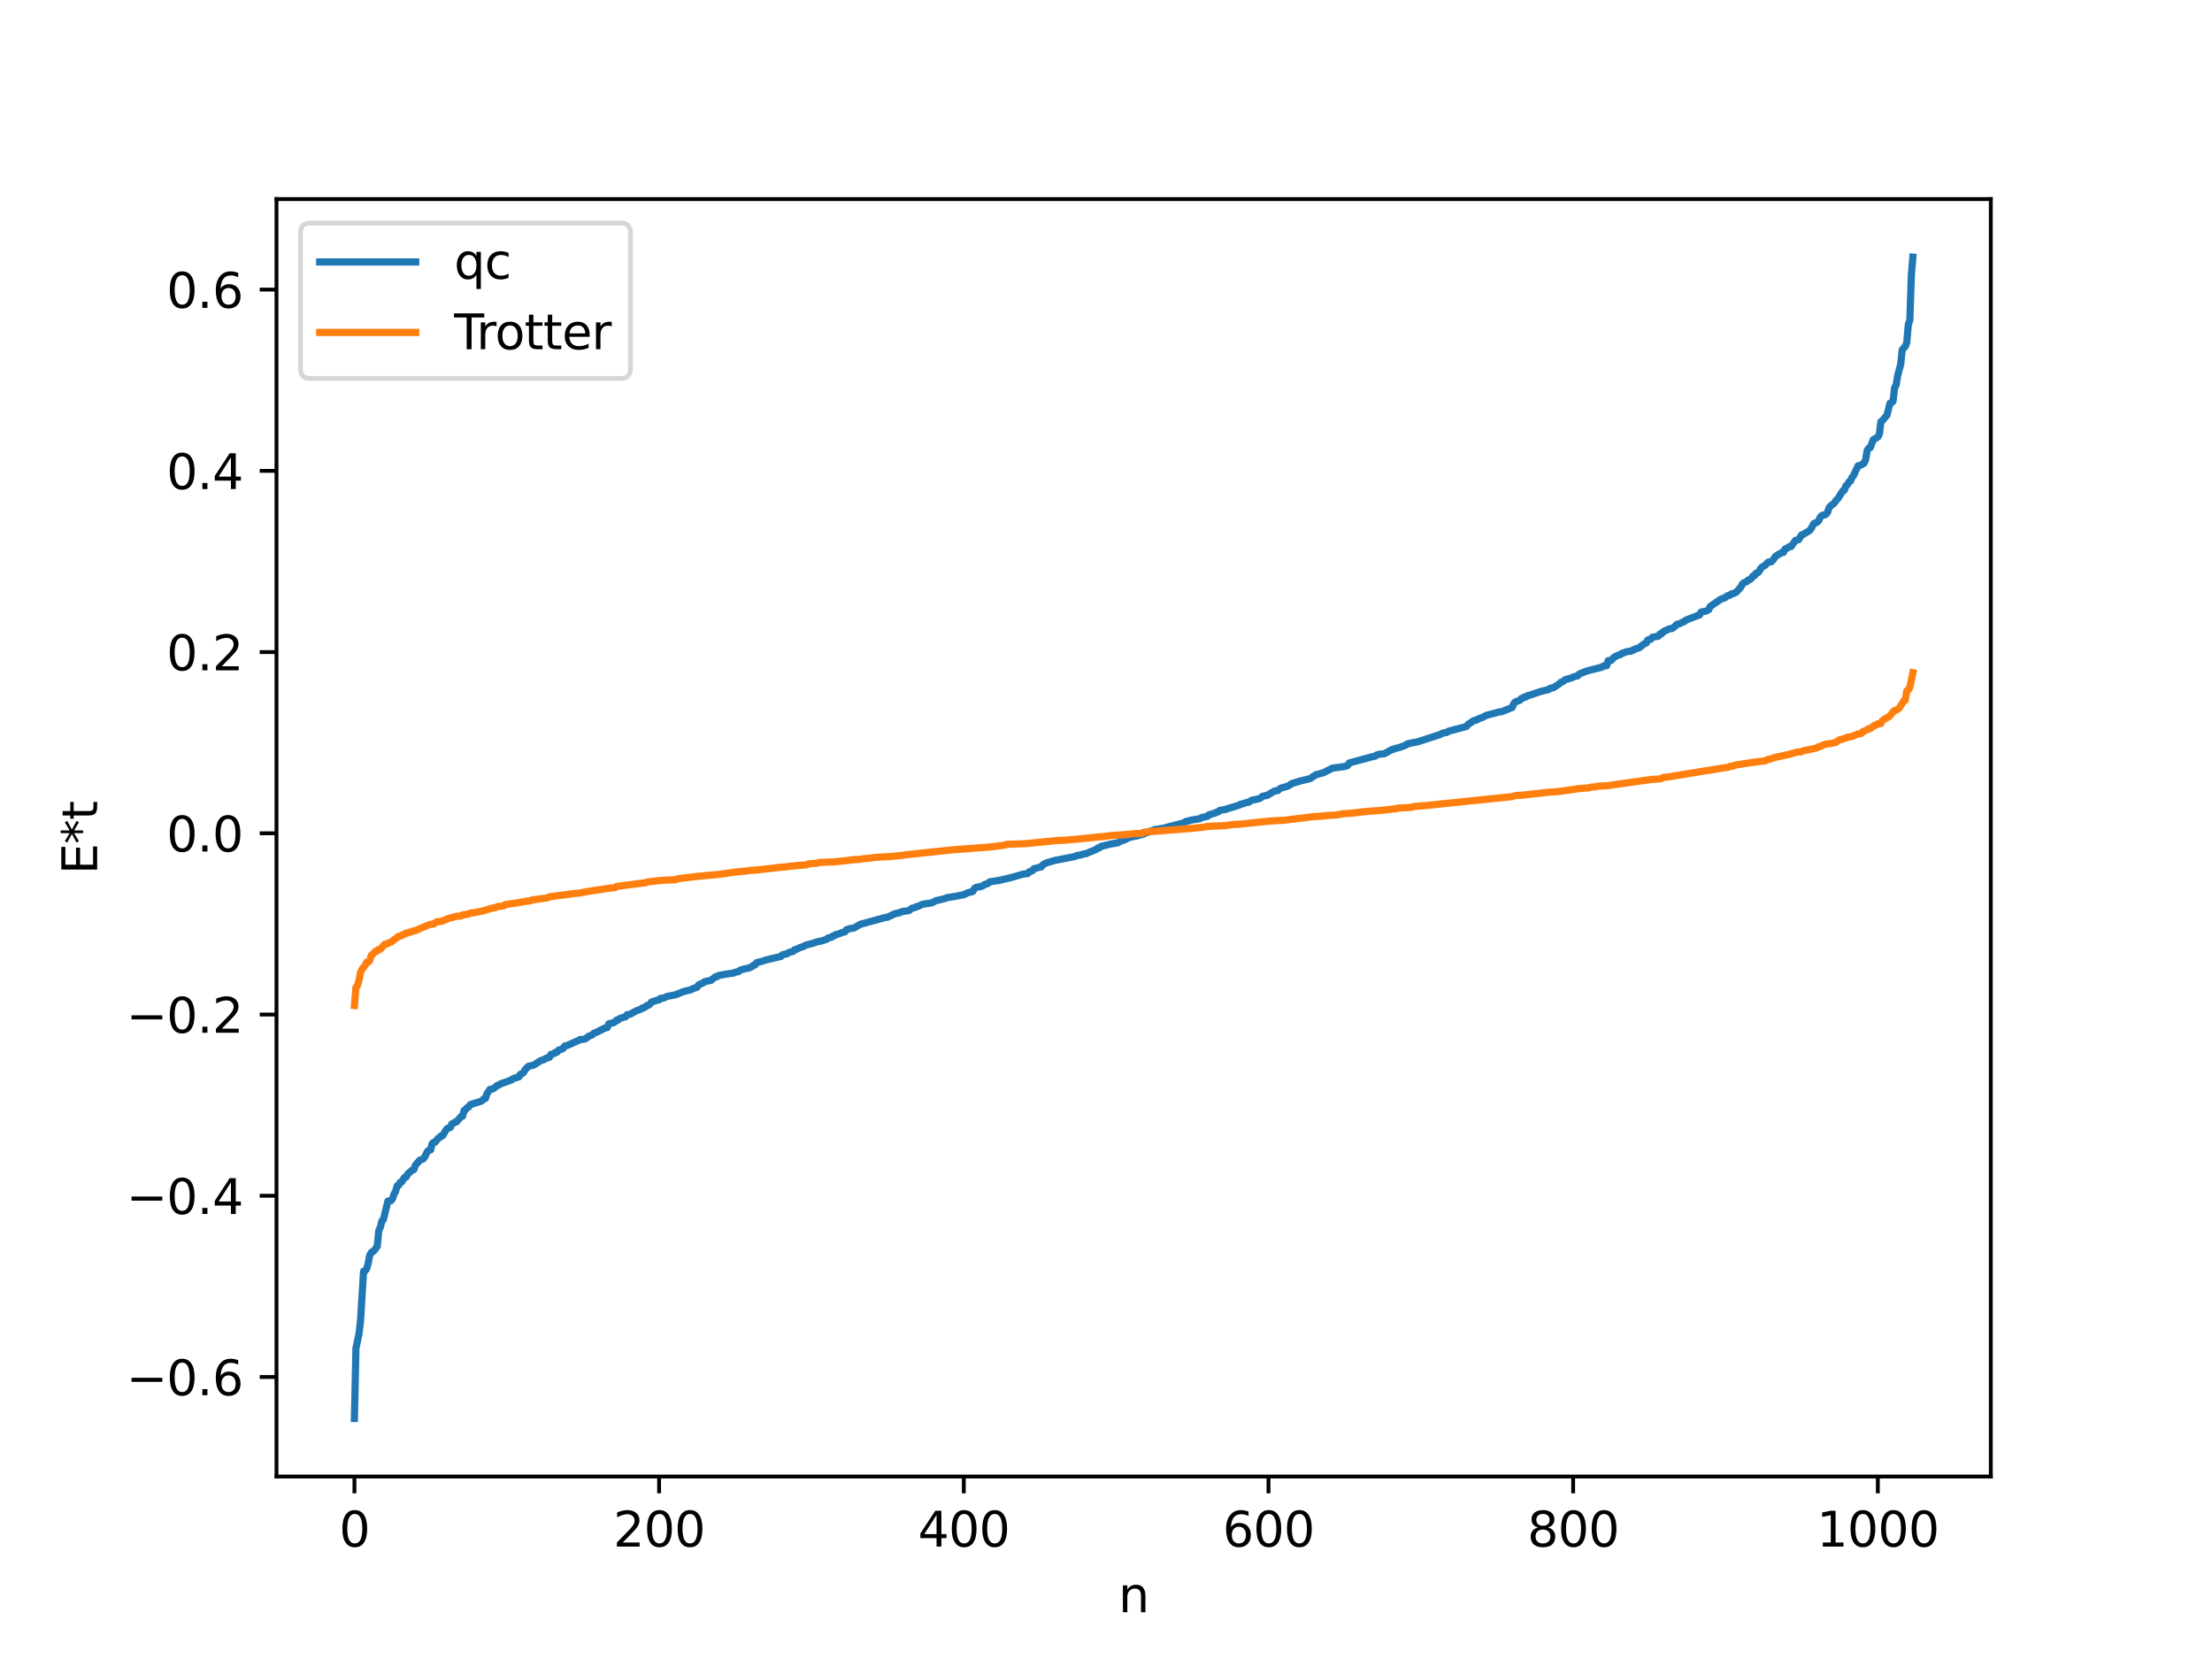 <?xml version="1.0" encoding="utf-8" standalone="no"?>
<!DOCTYPE svg PUBLIC "-//W3C//DTD SVG 1.1//EN"
  "http://www.w3.org/Graphics/SVG/1.1/DTD/svg11.dtd">
<svg xmlns:xlink="http://www.w3.org/1999/xlink" width="460.8pt" height="345.6pt" viewBox="0 0 460.8 345.6" xmlns="http://www.w3.org/2000/svg" version="1.1">
 <defs>
  <style type="text/css">*{stroke-linejoin: round; stroke-linecap: butt}</style>
 </defs>
 <g id="figure_1">
  <g id="patch_1">
   <path d="M 0 345.6 
L 460.8 345.6 
L 460.8 0 
L 0 0 
z
" style="fill: #ffffff"/>
  </g>
  <g id="axes_1">
   <g id="patch_2">
    <path d="M 57.6 307.584 
L 414.72 307.584 
L 414.72 41.472 
L 57.6 41.472 
z
" style="fill: #ffffff"/>
   </g>
   <g id="matplotlib.axis_1">
    <g id="xtick_1">
     <g id="line2d_1">
      <defs>
       <path id="m14583f78fb" d="M 0 0 
L 0 3.5 
" style="stroke: #000000; stroke-width: 0.8"/>
      </defs>
      <g>
       <use xlink:href="#m14583f78fb" x="73.833" y="307.584" style="stroke: #000000; stroke-width: 0.8"/>
      </g>
     </g>
     <g id="text_1">
      <!-- 0 -->
      <g transform="translate(70.651 322.182) scale(0.1 -0.1)">
       <defs>
        <path id="DejaVuSans-30" d="M 2034 4250 
Q 1547 4250 1301 3770 
Q 1056 3291 1056 2328 
Q 1056 1369 1301 889 
Q 1547 409 2034 409 
Q 2525 409 2770 889 
Q 3016 1369 3016 2328 
Q 3016 3291 2770 3770 
Q 2525 4250 2034 4250 
z
M 2034 4750 
Q 2819 4750 3233 4129 
Q 3647 3509 3647 2328 
Q 3647 1150 3233 529 
Q 2819 -91 2034 -91 
Q 1250 -91 836 529 
Q 422 1150 422 2328 
Q 422 3509 836 4129 
Q 1250 4750 2034 4750 
z
" transform="scale(0.016)"/>
       </defs>
       <use xlink:href="#DejaVuSans-30"/>
      </g>
     </g>
    </g>
    <g id="xtick_2">
     <g id="line2d_2">
      <g>
       <use xlink:href="#m14583f78fb" x="137.304" y="307.584" style="stroke: #000000; stroke-width: 0.8"/>
      </g>
     </g>
     <g id="text_2">
      <!-- 200 -->
      <g transform="translate(127.76 322.182) scale(0.1 -0.1)">
       <defs>
        <path id="DejaVuSans-32" d="M 1228 531 
L 3431 531 
L 3431 0 
L 469 0 
L 469 531 
Q 828 903 1448 1529 
Q 2069 2156 2228 2338 
Q 2531 2678 2651 2914 
Q 2772 3150 2772 3378 
Q 2772 3750 2511 3984 
Q 2250 4219 1831 4219 
Q 1534 4219 1204 4116 
Q 875 4013 500 3803 
L 500 4441 
Q 881 4594 1212 4672 
Q 1544 4750 1819 4750 
Q 2544 4750 2975 4387 
Q 3406 4025 3406 3419 
Q 3406 3131 3298 2873 
Q 3191 2616 2906 2266 
Q 2828 2175 2409 1742 
Q 1991 1309 1228 531 
z
" transform="scale(0.016)"/>
       </defs>
       <use xlink:href="#DejaVuSans-32"/>
       <use xlink:href="#DejaVuSans-30" x="63.623"/>
       <use xlink:href="#DejaVuSans-30" x="127.246"/>
      </g>
     </g>
    </g>
    <g id="xtick_3">
     <g id="line2d_3">
      <g>
       <use xlink:href="#m14583f78fb" x="200.775" y="307.584" style="stroke: #000000; stroke-width: 0.8"/>
      </g>
     </g>
     <g id="text_3">
      <!-- 400 -->
      <g transform="translate(191.231 322.182) scale(0.1 -0.1)">
       <defs>
        <path id="DejaVuSans-34" d="M 2419 4116 
L 825 1625 
L 2419 1625 
L 2419 4116 
z
M 2253 4666 
L 3047 4666 
L 3047 1625 
L 3713 1625 
L 3713 1100 
L 3047 1100 
L 3047 0 
L 2419 0 
L 2419 1100 
L 313 1100 
L 313 1709 
L 2253 4666 
z
" transform="scale(0.016)"/>
       </defs>
       <use xlink:href="#DejaVuSans-34"/>
       <use xlink:href="#DejaVuSans-30" x="63.623"/>
       <use xlink:href="#DejaVuSans-30" x="127.246"/>
      </g>
     </g>
    </g>
    <g id="xtick_4">
     <g id="line2d_4">
      <g>
       <use xlink:href="#m14583f78fb" x="264.246" y="307.584" style="stroke: #000000; stroke-width: 0.8"/>
      </g>
     </g>
     <g id="text_4">
      <!-- 600 -->
      <g transform="translate(254.702 322.182) scale(0.1 -0.1)">
       <defs>
        <path id="DejaVuSans-36" d="M 2113 2584 
Q 1688 2584 1439 2293 
Q 1191 2003 1191 1497 
Q 1191 994 1439 701 
Q 1688 409 2113 409 
Q 2538 409 2786 701 
Q 3034 994 3034 1497 
Q 3034 2003 2786 2293 
Q 2538 2584 2113 2584 
z
M 3366 4563 
L 3366 3988 
Q 3128 4100 2886 4159 
Q 2644 4219 2406 4219 
Q 1781 4219 1451 3797 
Q 1122 3375 1075 2522 
Q 1259 2794 1537 2939 
Q 1816 3084 2150 3084 
Q 2853 3084 3261 2657 
Q 3669 2231 3669 1497 
Q 3669 778 3244 343 
Q 2819 -91 2113 -91 
Q 1303 -91 875 529 
Q 447 1150 447 2328 
Q 447 3434 972 4092 
Q 1497 4750 2381 4750 
Q 2619 4750 2861 4703 
Q 3103 4656 3366 4563 
z
" transform="scale(0.016)"/>
       </defs>
       <use xlink:href="#DejaVuSans-36"/>
       <use xlink:href="#DejaVuSans-30" x="63.623"/>
       <use xlink:href="#DejaVuSans-30" x="127.246"/>
      </g>
     </g>
    </g>
    <g id="xtick_5">
     <g id="line2d_5">
      <g>
       <use xlink:href="#m14583f78fb" x="327.717" y="307.584" style="stroke: #000000; stroke-width: 0.8"/>
      </g>
     </g>
     <g id="text_5">
      <!-- 800 -->
      <g transform="translate(318.173 322.182) scale(0.1 -0.1)">
       <defs>
        <path id="DejaVuSans-38" d="M 2034 2216 
Q 1584 2216 1326 1975 
Q 1069 1734 1069 1313 
Q 1069 891 1326 650 
Q 1584 409 2034 409 
Q 2484 409 2743 651 
Q 3003 894 3003 1313 
Q 3003 1734 2745 1975 
Q 2488 2216 2034 2216 
z
M 1403 2484 
Q 997 2584 770 2862 
Q 544 3141 544 3541 
Q 544 4100 942 4425 
Q 1341 4750 2034 4750 
Q 2731 4750 3128 4425 
Q 3525 4100 3525 3541 
Q 3525 3141 3298 2862 
Q 3072 2584 2669 2484 
Q 3125 2378 3379 2068 
Q 3634 1759 3634 1313 
Q 3634 634 3220 271 
Q 2806 -91 2034 -91 
Q 1263 -91 848 271 
Q 434 634 434 1313 
Q 434 1759 690 2068 
Q 947 2378 1403 2484 
z
M 1172 3481 
Q 1172 3119 1398 2916 
Q 1625 2713 2034 2713 
Q 2441 2713 2670 2916 
Q 2900 3119 2900 3481 
Q 2900 3844 2670 4047 
Q 2441 4250 2034 4250 
Q 1625 4250 1398 4047 
Q 1172 3844 1172 3481 
z
" transform="scale(0.016)"/>
       </defs>
       <use xlink:href="#DejaVuSans-38"/>
       <use xlink:href="#DejaVuSans-30" x="63.623"/>
       <use xlink:href="#DejaVuSans-30" x="127.246"/>
      </g>
     </g>
    </g>
    <g id="xtick_6">
     <g id="line2d_6">
      <g>
       <use xlink:href="#m14583f78fb" x="391.188" y="307.584" style="stroke: #000000; stroke-width: 0.8"/>
      </g>
     </g>
     <g id="text_6">
      <!-- 1000 -->
      <g transform="translate(378.463 322.182) scale(0.1 -0.1)">
       <defs>
        <path id="DejaVuSans-31" d="M 794 531 
L 1825 531 
L 1825 4091 
L 703 3866 
L 703 4441 
L 1819 4666 
L 2450 4666 
L 2450 531 
L 3481 531 
L 3481 0 
L 794 0 
L 794 531 
z
" transform="scale(0.016)"/>
       </defs>
       <use xlink:href="#DejaVuSans-31"/>
       <use xlink:href="#DejaVuSans-30" x="63.623"/>
       <use xlink:href="#DejaVuSans-30" x="127.246"/>
       <use xlink:href="#DejaVuSans-30" x="190.869"/>
      </g>
     </g>
    </g>
    <g id="text_7">
     <!-- n -->
     <g transform="translate(232.991 335.861) scale(0.1 -0.1)">
      <defs>
       <path id="DejaVuSans-6e" d="M 3513 2113 
L 3513 0 
L 2938 0 
L 2938 2094 
Q 2938 2591 2744 2837 
Q 2550 3084 2163 3084 
Q 1697 3084 1428 2787 
Q 1159 2491 1159 1978 
L 1159 0 
L 581 0 
L 581 3500 
L 1159 3500 
L 1159 2956 
Q 1366 3272 1645 3428 
Q 1925 3584 2291 3584 
Q 2894 3584 3203 3211 
Q 3513 2838 3513 2113 
z
" transform="scale(0.016)"/>
      </defs>
      <use xlink:href="#DejaVuSans-6e"/>
     </g>
    </g>
   </g>
   <g id="matplotlib.axis_2">
    <g id="ytick_1">
     <g id="line2d_7">
      <defs>
       <path id="mde134f2323" d="M 0 0 
L -3.5 0 
" style="stroke: #000000; stroke-width: 0.8"/>
      </defs>
      <g>
       <use xlink:href="#mde134f2323" x="57.6" y="286.852" style="stroke: #000000; stroke-width: 0.8"/>
      </g>
     </g>
     <g id="text_8">
      <!-- −0.6 -->
      <g transform="translate(26.317 290.651) scale(0.1 -0.1)">
       <defs>
        <path id="DejaVuSans-2212" d="M 678 2272 
L 4684 2272 
L 4684 1741 
L 678 1741 
L 678 2272 
z
" transform="scale(0.016)"/>
        <path id="DejaVuSans-2e" d="M 684 794 
L 1344 794 
L 1344 0 
L 684 0 
L 684 794 
z
" transform="scale(0.016)"/>
       </defs>
       <use xlink:href="#DejaVuSans-2212"/>
       <use xlink:href="#DejaVuSans-30" x="83.789"/>
       <use xlink:href="#DejaVuSans-2e" x="147.412"/>
       <use xlink:href="#DejaVuSans-36" x="179.199"/>
      </g>
     </g>
    </g>
    <g id="ytick_2">
     <g id="line2d_8">
      <g>
       <use xlink:href="#mde134f2323" x="57.6" y="249.098" style="stroke: #000000; stroke-width: 0.8"/>
      </g>
     </g>
     <g id="text_9">
      <!-- −0.4 -->
      <g transform="translate(26.317 252.897) scale(0.1 -0.1)">
       <use xlink:href="#DejaVuSans-2212"/>
       <use xlink:href="#DejaVuSans-30" x="83.789"/>
       <use xlink:href="#DejaVuSans-2e" x="147.412"/>
       <use xlink:href="#DejaVuSans-34" x="179.199"/>
      </g>
     </g>
    </g>
    <g id="ytick_3">
     <g id="line2d_9">
      <g>
       <use xlink:href="#mde134f2323" x="57.6" y="211.345" style="stroke: #000000; stroke-width: 0.8"/>
      </g>
     </g>
     <g id="text_10">
      <!-- −0.2 -->
      <g transform="translate(26.317 215.144) scale(0.1 -0.1)">
       <use xlink:href="#DejaVuSans-2212"/>
       <use xlink:href="#DejaVuSans-30" x="83.789"/>
       <use xlink:href="#DejaVuSans-2e" x="147.412"/>
       <use xlink:href="#DejaVuSans-32" x="179.199"/>
      </g>
     </g>
    </g>
    <g id="ytick_4">
     <g id="line2d_10">
      <g>
       <use xlink:href="#mde134f2323" x="57.6" y="173.591" style="stroke: #000000; stroke-width: 0.8"/>
      </g>
     </g>
     <g id="text_11">
      <!-- 0.0 -->
      <g transform="translate(34.697 177.39) scale(0.1 -0.1)">
       <use xlink:href="#DejaVuSans-30"/>
       <use xlink:href="#DejaVuSans-2e" x="63.623"/>
       <use xlink:href="#DejaVuSans-30" x="95.41"/>
      </g>
     </g>
    </g>
    <g id="ytick_5">
     <g id="line2d_11">
      <g>
       <use xlink:href="#mde134f2323" x="57.6" y="135.837" style="stroke: #000000; stroke-width: 0.8"/>
      </g>
     </g>
     <g id="text_12">
      <!-- 0.2 -->
      <g transform="translate(34.697 139.637) scale(0.1 -0.1)">
       <use xlink:href="#DejaVuSans-30"/>
       <use xlink:href="#DejaVuSans-2e" x="63.623"/>
       <use xlink:href="#DejaVuSans-32" x="95.41"/>
      </g>
     </g>
    </g>
    <g id="ytick_6">
     <g id="line2d_12">
      <g>
       <use xlink:href="#mde134f2323" x="57.6" y="98.084" style="stroke: #000000; stroke-width: 0.8"/>
      </g>
     </g>
     <g id="text_13">
      <!-- 0.4 -->
      <g transform="translate(34.697 101.883) scale(0.1 -0.1)">
       <use xlink:href="#DejaVuSans-30"/>
       <use xlink:href="#DejaVuSans-2e" x="63.623"/>
       <use xlink:href="#DejaVuSans-34" x="95.41"/>
      </g>
     </g>
    </g>
    <g id="ytick_7">
     <g id="line2d_13">
      <g>
       <use xlink:href="#mde134f2323" x="57.6" y="60.33" style="stroke: #000000; stroke-width: 0.8"/>
      </g>
     </g>
     <g id="text_14">
      <!-- 0.6 -->
      <g transform="translate(34.697 64.129) scale(0.1 -0.1)">
       <use xlink:href="#DejaVuSans-30"/>
       <use xlink:href="#DejaVuSans-2e" x="63.623"/>
       <use xlink:href="#DejaVuSans-36" x="95.41"/>
      </g>
     </g>
    </g>
    <g id="text_15">
     <!-- E*t -->
     <g transform="translate(20.238 182.148) rotate(-90) scale(0.1 -0.1)">
      <defs>
       <path id="DejaVuSans-45" d="M 628 4666 
L 3578 4666 
L 3578 4134 
L 1259 4134 
L 1259 2753 
L 3481 2753 
L 3481 2222 
L 1259 2222 
L 1259 531 
L 3634 531 
L 3634 0 
L 628 0 
L 628 4666 
z
" transform="scale(0.016)"/>
       <path id="DejaVuSans-2a" d="M 3009 3897 
L 1888 3291 
L 3009 2681 
L 2828 2375 
L 1778 3009 
L 1778 1831 
L 1422 1831 
L 1422 3009 
L 372 2375 
L 191 2681 
L 1313 3291 
L 191 3897 
L 372 4206 
L 1422 3572 
L 1422 4750 
L 1778 4750 
L 1778 3572 
L 2828 4206 
L 3009 3897 
z
" transform="scale(0.016)"/>
       <path id="DejaVuSans-74" d="M 1172 4494 
L 1172 3500 
L 2356 3500 
L 2356 3053 
L 1172 3053 
L 1172 1153 
Q 1172 725 1289 603 
Q 1406 481 1766 481 
L 2356 481 
L 2356 0 
L 1766 0 
Q 1100 0 847 248 
Q 594 497 594 1153 
L 594 3053 
L 172 3053 
L 172 3500 
L 594 3500 
L 594 4494 
L 1172 4494 
z
" transform="scale(0.016)"/>
      </defs>
      <use xlink:href="#DejaVuSans-45"/>
      <use xlink:href="#DejaVuSans-2a" x="63.184"/>
      <use xlink:href="#DejaVuSans-74" x="113.184"/>
     </g>
    </g>
   </g>
   <g id="line2d_14">
    <path d="M 73.833 295.488 
L 74.15 280.855 
L 74.785 277.855 
L 75.102 275.155 
L 75.737 264.834 
L 76.054 264.729 
L 76.372 264.351 
L 76.689 263.224 
L 77.006 261.577 
L 77.324 260.941 
L 77.958 260.522 
L 78.593 259.619 
L 78.91 256.285 
L 79.228 255.686 
L 79.545 254.365 
L 79.862 254.081 
L 80.815 250.201 
L 81.449 250.128 
L 81.767 249.708 
L 82.084 248.746 
L 82.401 248.226 
L 82.719 247.061 
L 83.036 246.946 
L 83.353 246.309 
L 83.671 246.23 
L 84.305 245.25 
L 84.623 245.181 
L 84.94 244.543 
L 85.575 244.035 
L 85.892 243.732 
L 86.21 243.656 
L 86.527 242.758 
L 87.479 241.655 
L 88.114 241.458 
L 88.431 241.105 
L 89.066 239.837 
L 89.383 239.595 
L 89.7 239.555 
L 90.018 238.28 
L 90.335 237.961 
L 90.653 237.929 
L 91.287 237.107 
L 91.605 236.974 
L 91.922 236.603 
L 92.239 236.563 
L 92.874 235.452 
L 93.191 235.075 
L 93.826 234.86 
L 94.143 234.123 
L 94.461 234.008 
L 94.778 233.762 
L 95.096 233.716 
L 96.048 232.589 
L 96.365 232.514 
L 96.682 231.323 
L 97 231.15 
L 97.317 230.747 
L 97.634 230.62 
L 97.952 230.122 
L 100.173 229.42 
L 100.491 229.238 
L 100.808 228.889 
L 101.125 228.824 
L 101.443 227.842 
L 102.077 226.924 
L 102.712 226.829 
L 103.664 226.088 
L 103.981 226.019 
L 104.299 225.776 
L 105.568 225.34 
L 106.203 225.088 
L 106.52 225 
L 106.838 224.719 
L 108.107 224.322 
L 108.424 223.761 
L 108.742 223.674 
L 109.059 223.44 
L 109.377 222.87 
L 110.011 222.16 
L 111.281 221.842 
L 112.55 220.977 
L 113.185 220.775 
L 114.137 220.295 
L 114.454 220.263 
L 114.772 219.647 
L 115.406 219.486 
L 115.724 219.21 
L 116.041 219.183 
L 116.358 218.76 
L 116.993 218.565 
L 117.31 218.413 
L 117.628 217.914 
L 118.262 217.748 
L 120.484 216.761 
L 120.801 216.563 
L 121.753 216.476 
L 122.071 216.331 
L 122.705 215.824 
L 123.34 215.599 
L 123.658 215.276 
L 124.61 214.895 
L 124.927 214.65 
L 125.244 214.585 
L 125.879 214.196 
L 126.514 214.062 
L 126.831 213.268 
L 127.783 213.059 
L 128.1 212.874 
L 128.418 212.536 
L 128.735 212.509 
L 129.053 212.202 
L 129.687 211.977 
L 130.322 211.811 
L 130.639 211.384 
L 131.274 211.289 
L 132.543 210.567 
L 133.496 210.243 
L 133.813 209.979 
L 134.13 209.963 
L 134.765 209.478 
L 135.082 209.418 
L 135.4 209.154 
L 135.717 208.732 
L 136.352 208.544 
L 136.986 208.317 
L 137.304 208.295 
L 137.621 207.963 
L 138.256 207.91 
L 138.891 207.593 
L 140.795 207.212 
L 142.064 206.686 
L 142.699 206.482 
L 143.968 206.174 
L 144.286 205.961 
L 144.92 205.769 
L 145.238 205.621 
L 145.555 205.148 
L 146.507 204.741 
L 146.824 204.477 
L 148.094 204.237 
L 149.046 203.493 
L 149.363 203.473 
L 149.681 203.221 
L 151.585 202.868 
L 152.854 202.7 
L 153.172 202.529 
L 153.806 202.416 
L 154.124 202.133 
L 155.076 201.837 
L 156.028 201.644 
L 156.662 201.36 
L 156.98 201.058 
L 157.297 201 
L 157.615 200.548 
L 158.884 200.21 
L 159.519 199.987 
L 162.692 199.239 
L 163.01 198.886 
L 163.962 198.697 
L 164.279 198.437 
L 165.231 198.194 
L 165.548 197.833 
L 165.866 197.789 
L 166.5 197.458 
L 167.453 197.142 
L 167.77 196.923 
L 169.357 196.499 
L 169.991 196.269 
L 170.626 196.11 
L 171.261 195.994 
L 172.213 195.661 
L 172.53 195.391 
L 173.165 195.277 
L 173.482 195.002 
L 173.8 194.937 
L 174.117 194.672 
L 174.434 194.649 
L 175.386 194.278 
L 176.021 194.106 
L 176.339 193.669 
L 176.973 193.469 
L 177.925 193.311 
L 179.195 192.552 
L 184.272 191.169 
L 184.907 191.065 
L 186.494 190.319 
L 187.129 190.203 
L 187.446 190.127 
L 187.763 189.926 
L 189.35 189.685 
L 189.985 189.191 
L 190.62 189.057 
L 190.937 188.853 
L 191.254 188.808 
L 192.206 188.365 
L 194.11 188.079 
L 195.062 187.593 
L 195.697 187.468 
L 196.967 187.148 
L 197.284 186.989 
L 198.871 186.758 
L 200.14 186.489 
L 200.775 186.401 
L 201.41 186.06 
L 202.679 185.688 
L 202.996 185.086 
L 203.314 184.867 
L 204.266 184.683 
L 204.583 184.614 
L 205.218 184.196 
L 205.535 184.158 
L 205.853 184.005 
L 206.17 183.705 
L 207.122 183.551 
L 207.757 183.465 
L 208.391 183.342 
L 210.93 182.737 
L 213.152 182.088 
L 214.104 181.972 
L 214.421 181.595 
L 215.056 181.4 
L 215.373 180.964 
L 216.96 180.57 
L 217.277 180.131 
L 217.912 179.787 
L 219.181 179.399 
L 219.816 179.231 
L 223.942 178.424 
L 224.259 178.245 
L 224.894 178.137 
L 225.211 178.096 
L 225.529 177.924 
L 226.163 177.861 
L 228.385 176.932 
L 228.702 176.649 
L 229.02 176.613 
L 229.337 176.337 
L 231.241 175.85 
L 232.828 175.578 
L 233.462 175.231 
L 234.415 174.908 
L 235.049 174.509 
L 235.684 174.369 
L 236.319 174.208 
L 236.636 174.193 
L 237.271 174.004 
L 238.223 173.768 
L 238.54 173.543 
L 239.175 173.397 
L 239.492 173.166 
L 240.127 173.033 
L 240.444 172.832 
L 242.031 172.587 
L 242.666 172.502 
L 242.983 172.326 
L 243.618 172.205 
L 246.474 171.451 
L 247.109 171.101 
L 247.426 171.061 
L 248.061 170.861 
L 249.965 170.55 
L 250.282 170.331 
L 251.552 170.054 
L 251.869 169.705 
L 252.186 169.688 
L 252.821 169.433 
L 253.139 169.391 
L 253.456 169.169 
L 253.773 169.117 
L 254.091 168.837 
L 254.725 168.703 
L 255.36 168.617 
L 255.677 168.454 
L 256.312 168.302 
L 257.581 167.897 
L 258.216 167.692 
L 258.534 167.486 
L 258.851 167.476 
L 259.803 167.143 
L 260.12 167.122 
L 260.755 166.691 
L 261.707 166.521 
L 262.342 166.362 
L 262.659 166.195 
L 262.977 165.895 
L 263.611 165.747 
L 263.929 165.712 
L 265.515 164.779 
L 266.15 164.694 
L 266.785 164.197 
L 268.054 163.835 
L 268.689 163.552 
L 269.006 163.27 
L 270.276 162.876 
L 270.91 162.688 
L 272.815 162.219 
L 273.132 162.105 
L 273.449 161.79 
L 273.767 161.672 
L 274.084 161.401 
L 275.671 160.988 
L 277.575 160.02 
L 280.114 159.675 
L 280.748 159.463 
L 281.066 158.943 
L 282.018 158.68 
L 282.97 158.419 
L 285.191 157.83 
L 285.826 157.649 
L 286.461 157.526 
L 286.778 157.276 
L 287.413 157.111 
L 288.365 157.033 
L 289.952 156.143 
L 290.269 156.117 
L 290.586 155.939 
L 291.539 155.712 
L 292.808 155.239 
L 293.125 154.986 
L 294.395 154.702 
L 295.347 154.529 
L 300.107 152.982 
L 300.424 152.754 
L 301.059 152.624 
L 301.377 152.606 
L 301.694 152.346 
L 305.502 151.331 
L 305.82 150.905 
L 307.089 150.085 
L 307.724 149.957 
L 308.041 149.698 
L 308.676 149.531 
L 309.628 149.018 
L 312.484 148.276 
L 312.801 148.269 
L 315.023 147.373 
L 315.34 146.593 
L 315.658 146.233 
L 316.61 145.89 
L 316.927 145.497 
L 317.244 145.43 
L 317.562 145.199 
L 317.879 145.193 
L 318.196 144.916 
L 318.514 144.874 
L 319.148 144.664 
L 321.053 144.012 
L 322.639 143.631 
L 322.957 143.363 
L 323.591 143.269 
L 324.861 142.43 
L 325.178 142.119 
L 325.496 142.041 
L 326.13 141.557 
L 327.4 141.223 
L 327.717 141.033 
L 328.669 140.78 
L 328.986 140.418 
L 329.621 140.156 
L 330.573 139.78 
L 333.747 138.965 
L 334.064 138.718 
L 334.699 138.672 
L 335.016 137.631 
L 335.651 137.558 
L 336.286 136.888 
L 337.238 136.424 
L 337.555 136.369 
L 337.872 136.074 
L 338.19 136.039 
L 338.824 135.76 
L 339.459 135.669 
L 339.777 135.666 
L 340.094 135.433 
L 340.411 135.386 
L 340.729 135.148 
L 341.363 134.997 
L 342.633 134.044 
L 342.95 133.943 
L 343.267 133.307 
L 343.902 133.155 
L 344.22 132.749 
L 345.489 132.517 
L 345.806 132.064 
L 346.124 132.037 
L 346.441 131.62 
L 347.71 131.008 
L 348.345 130.919 
L 348.98 130.447 
L 349.297 130.079 
L 349.932 129.912 
L 350.567 129.579 
L 350.884 129.485 
L 351.201 129.182 
L 354.058 128.086 
L 354.375 127.51 
L 355.01 127.361 
L 355.327 127.341 
L 355.962 127 
L 356.279 126.326 
L 356.914 125.891 
L 358.5 124.819 
L 359.453 124.462 
L 359.77 124.146 
L 360.405 123.98 
L 360.722 123.697 
L 361.039 123.679 
L 361.674 123.369 
L 362.626 122.351 
L 362.943 121.701 
L 363.261 121.406 
L 363.896 121.145 
L 364.213 120.818 
L 364.53 120.738 
L 364.848 120.484 
L 365.165 119.995 
L 365.482 119.927 
L 365.8 119.416 
L 366.117 119.353 
L 366.434 119.082 
L 366.752 118.473 
L 367.069 118.118 
L 367.704 117.773 
L 368.339 117.102 
L 368.973 117.037 
L 369.291 116.73 
L 369.925 115.838 
L 371.195 115.097 
L 371.512 115.084 
L 371.829 114.384 
L 372.464 114.109 
L 372.781 113.863 
L 373.099 113.854 
L 374.051 112.55 
L 374.686 112.427 
L 375.32 111.407 
L 375.638 111.339 
L 376.272 110.931 
L 376.907 110.562 
L 377.224 110.246 
L 377.859 109.062 
L 378.494 108.819 
L 378.811 108.548 
L 379.129 107.863 
L 379.446 107.446 
L 379.763 107.294 
L 380.081 107.284 
L 380.398 107.108 
L 380.715 106.708 
L 381.033 105.761 
L 381.35 105.382 
L 381.985 104.919 
L 382.62 104.081 
L 382.937 103.788 
L 383.572 102.731 
L 383.889 102.261 
L 384.206 102.137 
L 384.524 101.206 
L 384.841 100.998 
L 385.158 100.397 
L 385.476 100.222 
L 385.793 99.495 
L 386.11 99.094 
L 387.062 97.055 
L 387.697 96.86 
L 388.332 96.465 
L 388.649 95.742 
L 388.967 93.829 
L 389.284 93.381 
L 389.601 93.258 
L 390.236 91.603 
L 391.188 91.037 
L 391.505 90.445 
L 391.823 87.846 
L 392.14 87.61 
L 393.092 86.475 
L 393.727 83.981 
L 394.044 83.854 
L 394.362 83.577 
L 394.679 80.76 
L 394.996 80.223 
L 395.314 78.264 
L 395.948 75.924 
L 396.266 72.857 
L 396.9 72.164 
L 397.218 71.359 
L 397.535 67.602 
L 397.853 66.726 
L 398.17 57.325 
L 398.487 53.568 
L 398.487 53.568 
" clip-path="url(#pb980020855)" style="fill: none; stroke: #1f77b4; stroke-width: 1.5; stroke-linecap: square"/>
   </g>
   <g id="line2d_15">
    <path d="M 73.833 209.457 
L 74.15 205.682 
L 74.467 205.312 
L 74.785 204.239 
L 75.102 202.569 
L 75.42 201.906 
L 76.054 201.133 
L 76.372 200.464 
L 76.689 200.464 
L 77.006 200.132 
L 77.324 199.038 
L 77.641 198.794 
L 78.276 198.131 
L 78.593 198.131 
L 78.91 197.761 
L 79.228 197.748 
L 80.18 196.689 
L 80.497 196.689 
L 81.132 196.356 
L 81.449 196.254 
L 83.036 195.064 
L 83.671 194.924 
L 83.988 194.638 
L 84.305 194.612 
L 84.623 194.355 
L 84.94 194.355 
L 85.258 194.193 
L 85.575 194.173 
L 85.892 193.986 
L 86.527 193.889 
L 87.162 193.583 
L 89.383 192.636 
L 90.335 192.478 
L 90.97 192.022 
L 91.922 191.959 
L 93.509 191.289 
L 94.461 191.077 
L 95.096 190.889 
L 96.048 190.803 
L 96.365 190.58 
L 96.682 190.58 
L 97.317 190.418 
L 97.634 190.398 
L 97.952 190.211 
L 98.904 190.112 
L 99.539 189.96 
L 100.491 189.807 
L 101.443 189.495 
L 102.712 189.138 
L 103.029 189.138 
L 103.664 188.861 
L 104.934 188.703 
L 105.251 188.443 
L 108.107 188.026 
L 109.694 187.724 
L 110.329 187.701 
L 110.646 187.514 
L 114.137 187.028 
L 114.454 186.817 
L 115.406 186.692 
L 119.849 186.108 
L 120.801 186.032 
L 121.753 185.83 
L 122.388 185.719 
L 126.831 185.037 
L 128.1 184.928 
L 128.418 184.668 
L 133.178 184.051 
L 134.13 183.937 
L 134.448 183.925 
L 134.765 183.738 
L 136.669 183.527 
L 137.304 183.437 
L 140.795 183.252 
L 141.112 183.073 
L 144.603 182.647 
L 145.238 182.561 
L 147.777 182.333 
L 149.681 182.162 
L 153.806 181.587 
L 155.076 181.491 
L 156.345 181.316 
L 157.615 181.24 
L 162.375 180.696 
L 163.644 180.6 
L 164.279 180.49 
L 166.183 180.302 
L 168.087 180.15 
L 168.405 179.963 
L 170.309 179.814 
L 170.626 179.664 
L 173.8 179.536 
L 176.656 179.254 
L 177.291 179.141 
L 178.56 179.04 
L 179.195 179.006 
L 179.829 178.876 
L 181.416 178.746 
L 182.368 178.6 
L 185.542 178.431 
L 188.081 178.169 
L 188.715 178.067 
L 197.284 177.155 
L 197.919 177.077 
L 206.487 176.424 
L 209.343 176.047 
L 209.661 175.889 
L 213.469 175.761 
L 219.499 175.17 
L 220.134 175.103 
L 222.038 175.011 
L 224.894 174.76 
L 227.75 174.464 
L 228.702 174.355 
L 229.972 174.261 
L 231.241 174.068 
L 234.097 173.882 
L 235.367 173.765 
L 236.636 173.647 
L 237.905 173.601 
L 238.223 173.38 
L 238.858 173.302 
L 244.887 172.831 
L 245.839 172.752 
L 248.696 172.532 
L 250.917 172.278 
L 251.552 172.156 
L 252.504 172.107 
L 255.36 171.986 
L 256.629 171.775 
L 258.534 171.686 
L 259.168 171.591 
L 263.929 171.101 
L 265.198 170.992 
L 267.42 170.88 
L 273.767 170.107 
L 275.036 170.047 
L 276.623 169.868 
L 278.21 169.806 
L 279.796 169.504 
L 281.383 169.419 
L 283.605 169.161 
L 285.191 168.997 
L 287.73 168.824 
L 288.682 168.706 
L 290.904 168.461 
L 291.221 168.336 
L 293.76 168.216 
L 294.712 168 
L 296.616 167.85 
L 315.023 165.949 
L 315.658 165.73 
L 317.244 165.644 
L 319.466 165.374 
L 320.735 165.257 
L 321.37 165.174 
L 322.322 165.056 
L 324.543 164.908 
L 327.717 164.469 
L 328.352 164.347 
L 329.621 164.217 
L 330.891 164.15 
L 331.525 163.962 
L 332.477 163.905 
L 332.795 163.776 
L 334.699 163.689 
L 343.902 162.389 
L 345.806 162.255 
L 346.124 162.174 
L 346.441 161.955 
L 347.393 161.869 
L 358.818 160.001 
L 359.453 159.914 
L 360.087 159.832 
L 360.405 159.629 
L 361.039 159.589 
L 361.357 159.403 
L 364.848 158.858 
L 366.752 158.606 
L 367.704 158.5 
L 368.339 158.18 
L 368.656 158.178 
L 369.608 157.82 
L 372.781 157.123 
L 374.368 156.674 
L 375.32 156.604 
L 375.638 156.408 
L 376.59 156.218 
L 378.494 155.813 
L 378.811 155.564 
L 379.129 155.56 
L 379.763 155.213 
L 380.398 155.018 
L 381.985 154.767 
L 382.302 154.724 
L 383.254 154.071 
L 383.572 154.066 
L 384.841 153.59 
L 385.793 153.445 
L 386.428 153.135 
L 387.062 152.898 
L 387.697 152.829 
L 388.015 152.442 
L 388.967 152.042 
L 389.284 151.788 
L 389.601 151.785 
L 390.553 151.063 
L 390.871 151.055 
L 391.188 150.776 
L 391.823 150.731 
L 392.14 150.082 
L 392.775 149.669 
L 393.41 149.36 
L 393.727 149.095 
L 394.362 148.303 
L 394.679 148.013 
L 394.996 147.947 
L 395.631 147.532 
L 396.583 146.027 
L 396.9 145.894 
L 397.218 143.912 
L 397.535 143.756 
L 397.853 143.184 
L 398.487 140.136 
L 398.487 140.136 
" clip-path="url(#pb980020855)" style="fill: none; stroke: #ff7f0e; stroke-width: 1.5; stroke-linecap: square"/>
   </g>
   <g id="patch_3">
    <path d="M 57.6 307.584 
L 57.6 41.472 
" style="fill: none; stroke: #000000; stroke-width: 0.8; stroke-linejoin: miter; stroke-linecap: square"/>
   </g>
   <g id="patch_4">
    <path d="M 414.72 307.584 
L 414.72 41.472 
" style="fill: none; stroke: #000000; stroke-width: 0.8; stroke-linejoin: miter; stroke-linecap: square"/>
   </g>
   <g id="patch_5">
    <path d="M 57.6 307.584 
L 414.72 307.584 
" style="fill: none; stroke: #000000; stroke-width: 0.8; stroke-linejoin: miter; stroke-linecap: square"/>
   </g>
   <g id="patch_6">
    <path d="M 57.6 41.472 
L 414.72 41.472 
" style="fill: none; stroke: #000000; stroke-width: 0.8; stroke-linejoin: miter; stroke-linecap: square"/>
   </g>
   <g id="legend_1">
    <g id="patch_7">
     <path d="M 64.6 78.828 
L 129.342 78.828 
Q 131.342 78.828 131.342 76.828 
L 131.342 48.472 
Q 131.342 46.472 129.342 46.472 
L 64.6 46.472 
Q 62.6 46.472 62.6 48.472 
L 62.6 76.828 
Q 62.6 78.828 64.6 78.828 
z
" style="fill: #ffffff; opacity: 0.8; stroke: #cccccc; stroke-linejoin: miter"/>
    </g>
    <g id="line2d_16">
     <path d="M 66.6 54.57 
L 76.6 54.57 
L 86.6 54.57 
" style="fill: none; stroke: #1f77b4; stroke-width: 1.5; stroke-linecap: square"/>
    </g>
    <g id="text_16">
     <!-- qc -->
     <g transform="translate(94.6 58.07) scale(0.1 -0.1)">
      <defs>
       <path id="DejaVuSans-71" d="M 947 1747 
Q 947 1113 1208 752 
Q 1469 391 1925 391 
Q 2381 391 2643 752 
Q 2906 1113 2906 1747 
Q 2906 2381 2643 2742 
Q 2381 3103 1925 3103 
Q 1469 3103 1208 2742 
Q 947 2381 947 1747 
z
M 2906 525 
Q 2725 213 2448 61 
Q 2172 -91 1784 -91 
Q 1150 -91 751 415 
Q 353 922 353 1747 
Q 353 2572 751 3078 
Q 1150 3584 1784 3584 
Q 2172 3584 2448 3432 
Q 2725 3281 2906 2969 
L 2906 3500 
L 3481 3500 
L 3481 -1331 
L 2906 -1331 
L 2906 525 
z
" transform="scale(0.016)"/>
       <path id="DejaVuSans-63" d="M 3122 3366 
L 3122 2828 
Q 2878 2963 2633 3030 
Q 2388 3097 2138 3097 
Q 1578 3097 1268 2742 
Q 959 2388 959 1747 
Q 959 1106 1268 751 
Q 1578 397 2138 397 
Q 2388 397 2633 464 
Q 2878 531 3122 666 
L 3122 134 
Q 2881 22 2623 -34 
Q 2366 -91 2075 -91 
Q 1284 -91 818 406 
Q 353 903 353 1747 
Q 353 2603 823 3093 
Q 1294 3584 2113 3584 
Q 2378 3584 2631 3529 
Q 2884 3475 3122 3366 
z
" transform="scale(0.016)"/>
      </defs>
      <use xlink:href="#DejaVuSans-71"/>
      <use xlink:href="#DejaVuSans-63" x="63.477"/>
     </g>
    </g>
    <g id="line2d_17">
     <path d="M 66.6 69.249 
L 76.6 69.249 
L 86.6 69.249 
" style="fill: none; stroke: #ff7f0e; stroke-width: 1.5; stroke-linecap: square"/>
    </g>
    <g id="text_17">
     <!-- Trotter -->
     <g transform="translate(94.6 72.749) scale(0.1 -0.1)">
      <defs>
       <path id="DejaVuSans-54" d="M -19 4666 
L 3928 4666 
L 3928 4134 
L 2272 4134 
L 2272 0 
L 1638 0 
L 1638 4134 
L -19 4134 
L -19 4666 
z
" transform="scale(0.016)"/>
       <path id="DejaVuSans-72" d="M 2631 2963 
Q 2534 3019 2420 3045 
Q 2306 3072 2169 3072 
Q 1681 3072 1420 2755 
Q 1159 2438 1159 1844 
L 1159 0 
L 581 0 
L 581 3500 
L 1159 3500 
L 1159 2956 
Q 1341 3275 1631 3429 
Q 1922 3584 2338 3584 
Q 2397 3584 2469 3576 
Q 2541 3569 2628 3553 
L 2631 2963 
z
" transform="scale(0.016)"/>
       <path id="DejaVuSans-6f" d="M 1959 3097 
Q 1497 3097 1228 2736 
Q 959 2375 959 1747 
Q 959 1119 1226 758 
Q 1494 397 1959 397 
Q 2419 397 2687 759 
Q 2956 1122 2956 1747 
Q 2956 2369 2687 2733 
Q 2419 3097 1959 3097 
z
M 1959 3584 
Q 2709 3584 3137 3096 
Q 3566 2609 3566 1747 
Q 3566 888 3137 398 
Q 2709 -91 1959 -91 
Q 1206 -91 779 398 
Q 353 888 353 1747 
Q 353 2609 779 3096 
Q 1206 3584 1959 3584 
z
" transform="scale(0.016)"/>
       <path id="DejaVuSans-65" d="M 3597 1894 
L 3597 1613 
L 953 1613 
Q 991 1019 1311 708 
Q 1631 397 2203 397 
Q 2534 397 2845 478 
Q 3156 559 3463 722 
L 3463 178 
Q 3153 47 2828 -22 
Q 2503 -91 2169 -91 
Q 1331 -91 842 396 
Q 353 884 353 1716 
Q 353 2575 817 3079 
Q 1281 3584 2069 3584 
Q 2775 3584 3186 3129 
Q 3597 2675 3597 1894 
z
M 3022 2063 
Q 3016 2534 2758 2815 
Q 2500 3097 2075 3097 
Q 1594 3097 1305 2825 
Q 1016 2553 972 2059 
L 3022 2063 
z
" transform="scale(0.016)"/>
      </defs>
      <use xlink:href="#DejaVuSans-54"/>
      <use xlink:href="#DejaVuSans-72" x="46.334"/>
      <use xlink:href="#DejaVuSans-6f" x="85.197"/>
      <use xlink:href="#DejaVuSans-74" x="146.379"/>
      <use xlink:href="#DejaVuSans-74" x="185.588"/>
      <use xlink:href="#DejaVuSans-65" x="224.797"/>
      <use xlink:href="#DejaVuSans-72" x="286.32"/>
     </g>
    </g>
   </g>
  </g>
 </g>
 <defs>
  <clipPath id="pb980020855">
   <rect x="57.6" y="41.472" width="357.12" height="266.112"/>
  </clipPath>
 </defs>
</svg>
